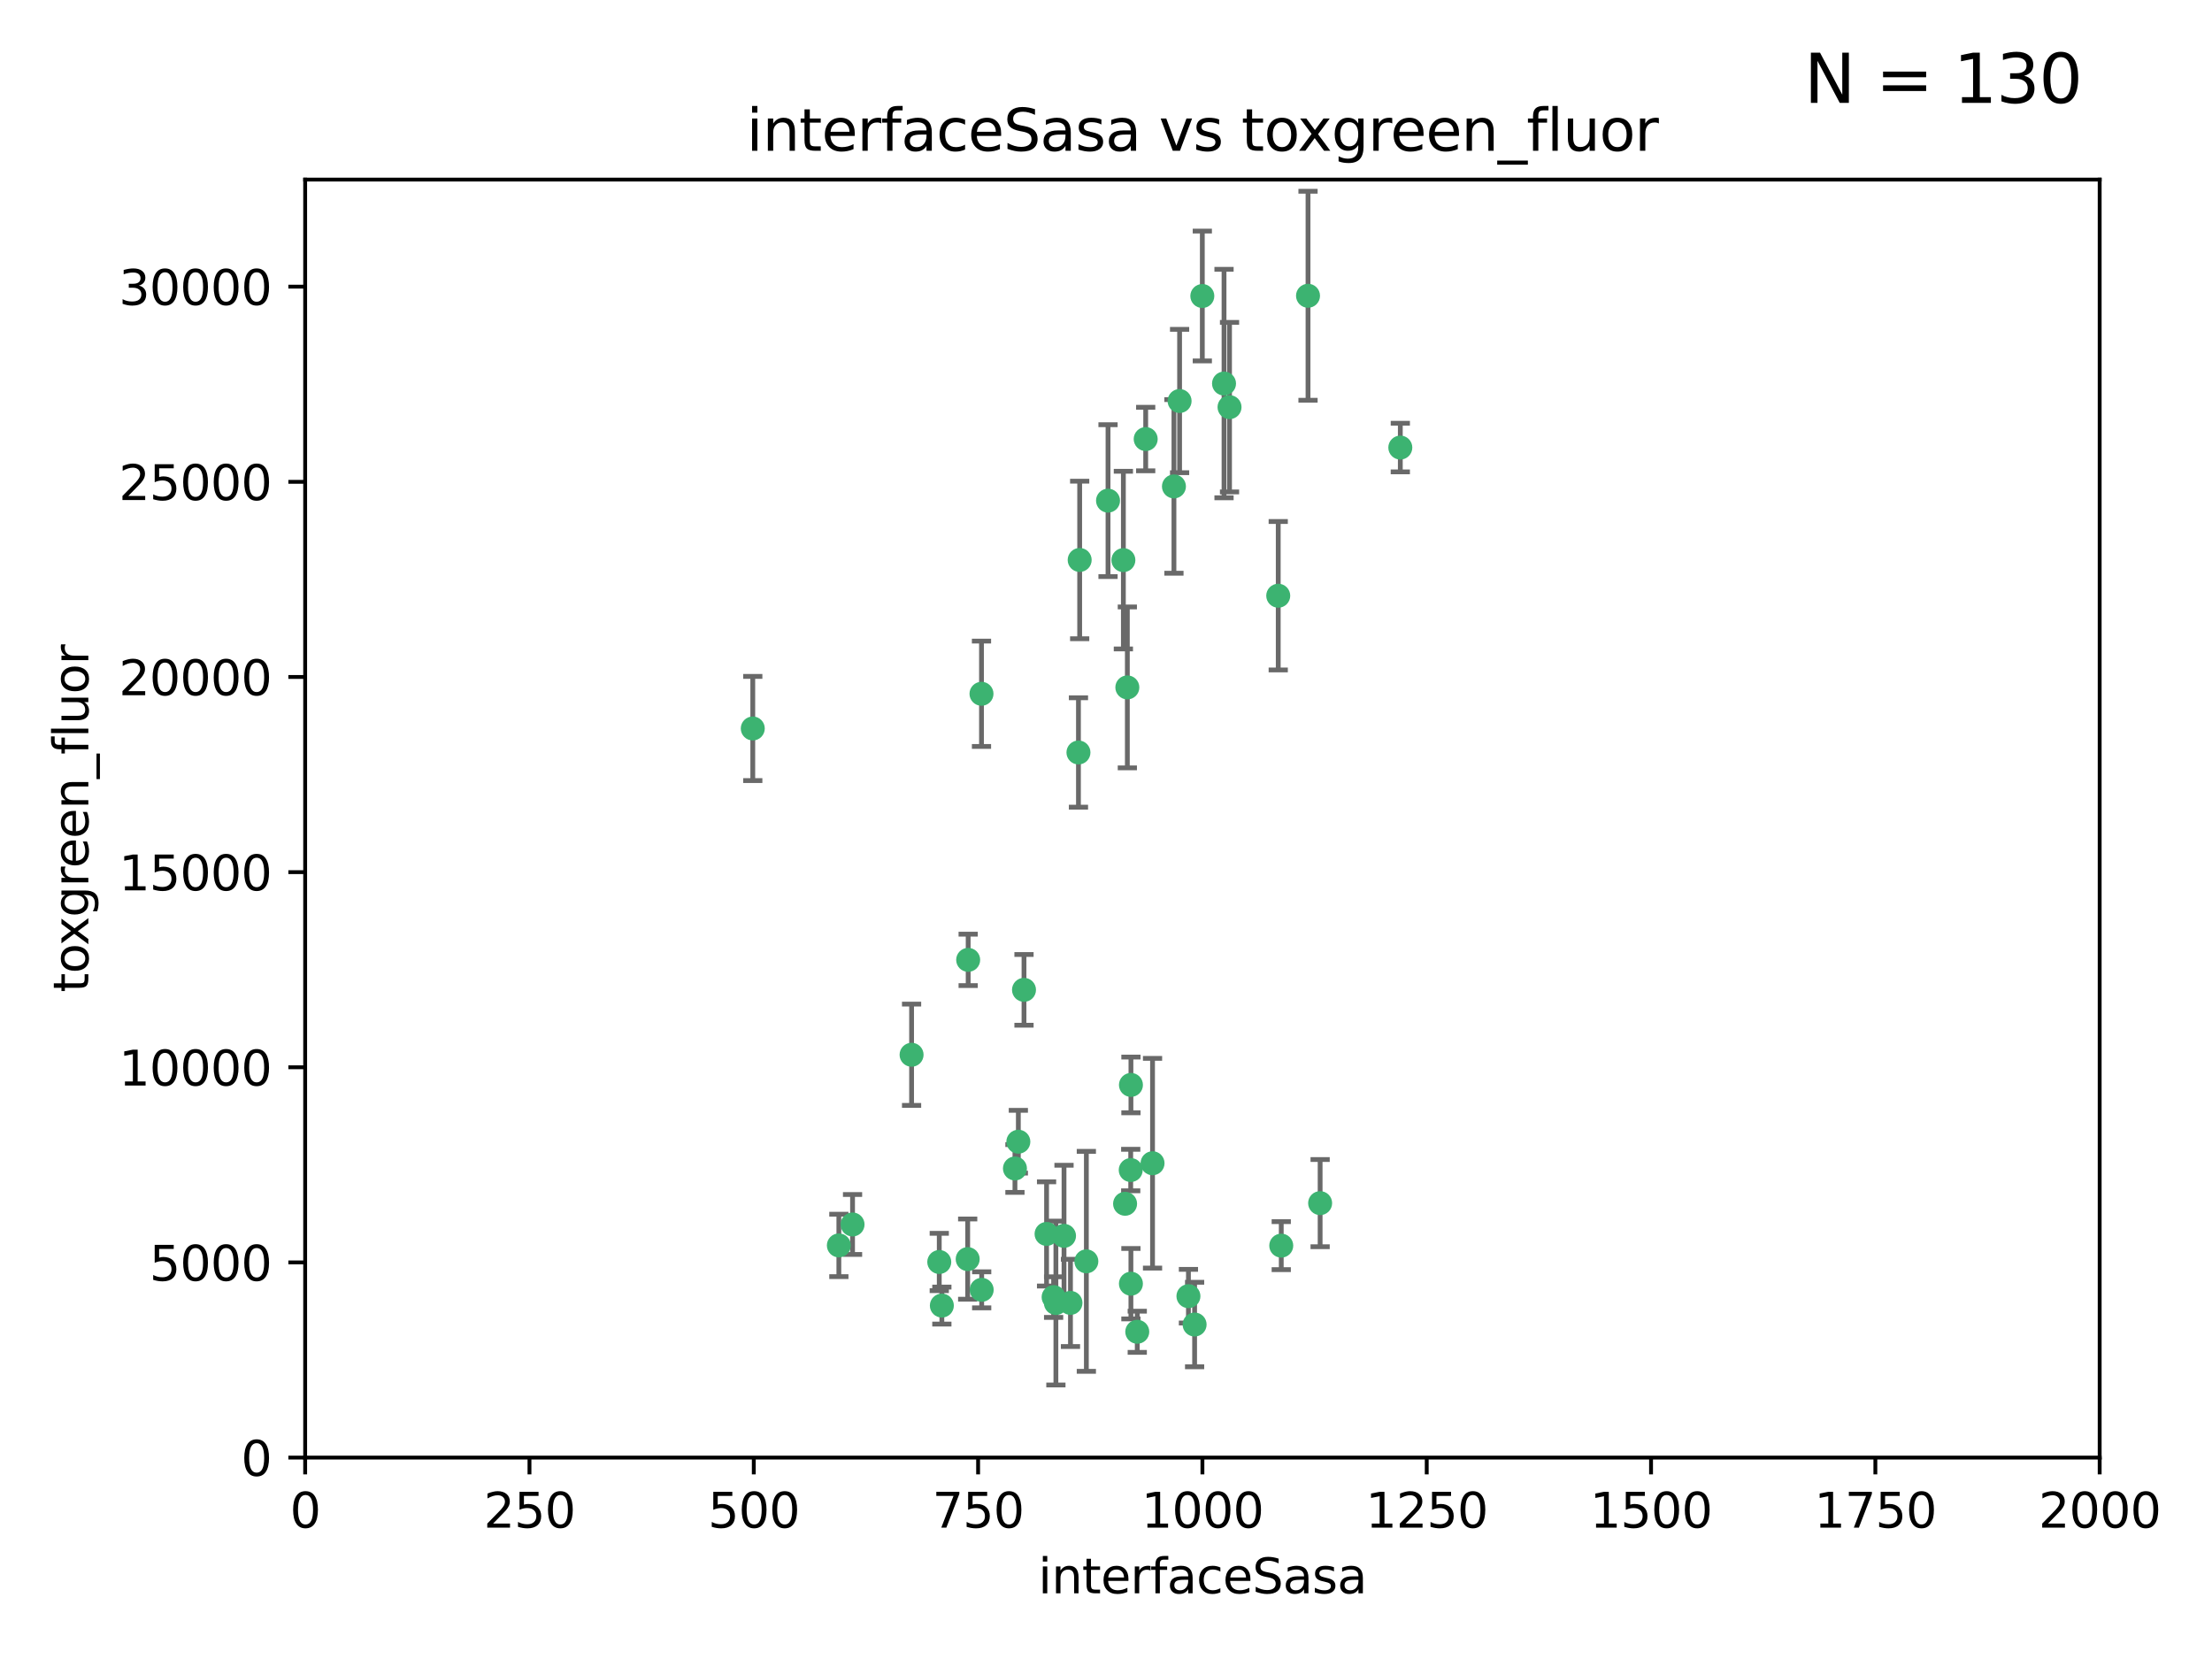 <?xml version="1.0" encoding="utf-8" standalone="no"?>
<!DOCTYPE svg PUBLIC "-//W3C//DTD SVG 1.1//EN"
  "http://www.w3.org/Graphics/SVG/1.1/DTD/svg11.dtd">
<svg xmlns:xlink="http://www.w3.org/1999/xlink" width="460.8pt" height="345.6pt" viewBox="0 0 460.8 345.6" xmlns="http://www.w3.org/2000/svg" version="1.1">
 <defs>
  <style type="text/css">*{stroke-linejoin: round; stroke-linecap: butt}</style>
 </defs>
 <g id="figure_1">
  <g id="patch_1">
   <path d="M 0 345.6 
L 460.8 345.6 
L 460.8 0 
L 0 0 
z
" style="fill: #ffffff"/>
  </g>
  <g id="axes_1">
   <g id="patch_2">
    <path d="M 63.571 303.64 
L 437.4 303.64 
L 437.4 37.411 
L 63.571 37.411 
z
" style="fill: #ffffff"/>
   </g>
   <g id="PathCollection_1">
    <defs>
     <path id="mbfa15da9ba" d="M 0 1.118 
C 0.297 1.118 0.581 1 0.791 0.791 
C 1 0.581 1.118 0.297 1.118 0 
C 1.118 -0.297 1 -0.581 0.791 -0.791 
C 0.581 -1 0.297 -1.118 0 -1.118 
C -0.297 -1.118 -0.581 -1 -0.791 -0.791 
C -1 -0.581 -1.118 -0.297 -1.118 0 
C -1.118 0.297 -1 0.581 -0.791 0.791 
C -0.581 1 -0.297 1.118 0 1.118 
z
" style="stroke: #3cb371"/>
    </defs>
    <g clip-path="url(#pb66b9bf020)">
     <use xlink:href="#mbfa15da9ba" x="272.484" y="61.614" style="fill: #3cb371; stroke: #3cb371"/>
     <use xlink:href="#mbfa15da9ba" x="266.28" y="124.1" style="fill: #3cb371; stroke: #3cb371"/>
     <use xlink:href="#mbfa15da9ba" x="254.987" y="79.9" style="fill: #3cb371; stroke: #3cb371"/>
     <use xlink:href="#mbfa15da9ba" x="174.75" y="259.442" style="fill: #3cb371; stroke: #3cb371"/>
     <use xlink:href="#mbfa15da9ba" x="244.553" y="101.33" style="fill: #3cb371; stroke: #3cb371"/>
     <use xlink:href="#mbfa15da9ba" x="256.134" y="84.817" style="fill: #3cb371; stroke: #3cb371"/>
     <use xlink:href="#mbfa15da9ba" x="234.02" y="116.682" style="fill: #3cb371; stroke: #3cb371"/>
     <use xlink:href="#mbfa15da9ba" x="238.669" y="91.463" style="fill: #3cb371; stroke: #3cb371"/>
     <use xlink:href="#mbfa15da9ba" x="245.731" y="83.54" style="fill: #3cb371; stroke: #3cb371"/>
     <use xlink:href="#mbfa15da9ba" x="266.908" y="259.488" style="fill: #3cb371; stroke: #3cb371"/>
     <use xlink:href="#mbfa15da9ba" x="240.095" y="242.324" style="fill: #3cb371; stroke: #3cb371"/>
     <use xlink:href="#mbfa15da9ba" x="291.711" y="93.237" style="fill: #3cb371; stroke: #3cb371"/>
     <use xlink:href="#mbfa15da9ba" x="224.916" y="116.65" style="fill: #3cb371; stroke: #3cb371"/>
     <use xlink:href="#mbfa15da9ba" x="250.465" y="61.664" style="fill: #3cb371; stroke: #3cb371"/>
     <use xlink:href="#mbfa15da9ba" x="204.462" y="144.527" style="fill: #3cb371; stroke: #3cb371"/>
     <use xlink:href="#mbfa15da9ba" x="201.688" y="199.958" style="fill: #3cb371; stroke: #3cb371"/>
     <use xlink:href="#mbfa15da9ba" x="230.822" y="104.293" style="fill: #3cb371; stroke: #3cb371"/>
     <use xlink:href="#mbfa15da9ba" x="224.662" y="156.754" style="fill: #3cb371; stroke: #3cb371"/>
     <use xlink:href="#mbfa15da9ba" x="204.503" y="268.694" style="fill: #3cb371; stroke: #3cb371"/>
     <use xlink:href="#mbfa15da9ba" x="275.007" y="250.635" style="fill: #3cb371; stroke: #3cb371"/>
     <use xlink:href="#mbfa15da9ba" x="234.375" y="250.767" style="fill: #3cb371; stroke: #3cb371"/>
     <use xlink:href="#mbfa15da9ba" x="221.654" y="257.451" style="fill: #3cb371; stroke: #3cb371"/>
     <use xlink:href="#mbfa15da9ba" x="212.14" y="237.838" style="fill: #3cb371; stroke: #3cb371"/>
     <use xlink:href="#mbfa15da9ba" x="195.666" y="262.896" style="fill: #3cb371; stroke: #3cb371"/>
     <use xlink:href="#mbfa15da9ba" x="235.596" y="226.007" style="fill: #3cb371; stroke: #3cb371"/>
     <use xlink:href="#mbfa15da9ba" x="247.573" y="270.018" style="fill: #3cb371; stroke: #3cb371"/>
     <use xlink:href="#mbfa15da9ba" x="235.59" y="267.417" style="fill: #3cb371; stroke: #3cb371"/>
     <use xlink:href="#mbfa15da9ba" x="201.587" y="262.293" style="fill: #3cb371; stroke: #3cb371"/>
     <use xlink:href="#mbfa15da9ba" x="236.912" y="277.431" style="fill: #3cb371; stroke: #3cb371"/>
     <use xlink:href="#mbfa15da9ba" x="219.488" y="270.21" style="fill: #3cb371; stroke: #3cb371"/>
     <use xlink:href="#mbfa15da9ba" x="196.206" y="271.976" style="fill: #3cb371; stroke: #3cb371"/>
     <use xlink:href="#mbfa15da9ba" x="226.308" y="262.761" style="fill: #3cb371; stroke: #3cb371"/>
     <use xlink:href="#mbfa15da9ba" x="248.859" y="275.924" style="fill: #3cb371; stroke: #3cb371"/>
     <use xlink:href="#mbfa15da9ba" x="213.318" y="206.203" style="fill: #3cb371; stroke: #3cb371"/>
     <use xlink:href="#mbfa15da9ba" x="219.963" y="271.445" style="fill: #3cb371; stroke: #3cb371"/>
     <use xlink:href="#mbfa15da9ba" x="177.602" y="255.08" style="fill: #3cb371; stroke: #3cb371"/>
     <use xlink:href="#mbfa15da9ba" x="189.899" y="219.726" style="fill: #3cb371; stroke: #3cb371"/>
     <use xlink:href="#mbfa15da9ba" x="234.846" y="143.2" style="fill: #3cb371; stroke: #3cb371"/>
     <use xlink:href="#mbfa15da9ba" x="223" y="271.416" style="fill: #3cb371; stroke: #3cb371"/>
     <use xlink:href="#mbfa15da9ba" x="218.019" y="257.051" style="fill: #3cb371; stroke: #3cb371"/>
     <use xlink:href="#mbfa15da9ba" x="211.432" y="243.416" style="fill: #3cb371; stroke: #3cb371"/>
     <use xlink:href="#mbfa15da9ba" x="235.549" y="243.742" style="fill: #3cb371; stroke: #3cb371"/>
     <use xlink:href="#mbfa15da9ba" x="156.817" y="151.755" style="fill: #3cb371; stroke: #3cb371"/>
    </g>
   </g>
   <g id="matplotlib.axis_1">
    <g id="xtick_1">
     <g id="line2d_1">
      <defs>
       <path id="m03819b574f" d="M 0 0 
L 0 3.5 
" style="stroke: #000000; stroke-width: 0.8"/>
      </defs>
      <g>
       <use xlink:href="#m03819b574f" x="63.571" y="303.64" style="stroke: #000000; stroke-width: 0.8"/>
      </g>
     </g>
     <g id="text_1">
      <!-- 0 -->
      <g transform="translate(60.39 318.238)scale(0.1 -0.1)">
       <defs>
        <path id="DejaVuSans-30" d="M 2034 4250 
Q 1547 4250 1301 3770 
Q 1056 3291 1056 2328 
Q 1056 1369 1301 889 
Q 1547 409 2034 409 
Q 2525 409 2770 889 
Q 3016 1369 3016 2328 
Q 3016 3291 2770 3770 
Q 2525 4250 2034 4250 
z
M 2034 4750 
Q 2819 4750 3233 4129 
Q 3647 3509 3647 2328 
Q 3647 1150 3233 529 
Q 2819 -91 2034 -91 
Q 1250 -91 836 529 
Q 422 1150 422 2328 
Q 422 3509 836 4129 
Q 1250 4750 2034 4750 
z
" transform="scale(0.016)"/>
       </defs>
       <use xlink:href="#DejaVuSans-30"/>
      </g>
     </g>
    </g>
    <g id="xtick_2">
     <g id="line2d_2">
      <g>
       <use xlink:href="#m03819b574f" x="110.3" y="303.64" style="stroke: #000000; stroke-width: 0.8"/>
      </g>
     </g>
     <g id="text_2">
      <!-- 250 -->
      <g transform="translate(100.756 318.238)scale(0.1 -0.1)">
       <defs>
        <path id="DejaVuSans-32" d="M 1228 531 
L 3431 531 
L 3431 0 
L 469 0 
L 469 531 
Q 828 903 1448 1529 
Q 2069 2156 2228 2338 
Q 2531 2678 2651 2914 
Q 2772 3150 2772 3378 
Q 2772 3750 2511 3984 
Q 2250 4219 1831 4219 
Q 1534 4219 1204 4116 
Q 875 4013 500 3803 
L 500 4441 
Q 881 4594 1212 4672 
Q 1544 4750 1819 4750 
Q 2544 4750 2975 4387 
Q 3406 4025 3406 3419 
Q 3406 3131 3298 2873 
Q 3191 2616 2906 2266 
Q 2828 2175 2409 1742 
Q 1991 1309 1228 531 
z
" transform="scale(0.016)"/>
        <path id="DejaVuSans-35" d="M 691 4666 
L 3169 4666 
L 3169 4134 
L 1269 4134 
L 1269 2991 
Q 1406 3038 1543 3061 
Q 1681 3084 1819 3084 
Q 2600 3084 3056 2656 
Q 3513 2228 3513 1497 
Q 3513 744 3044 326 
Q 2575 -91 1722 -91 
Q 1428 -91 1123 -41 
Q 819 9 494 109 
L 494 744 
Q 775 591 1075 516 
Q 1375 441 1709 441 
Q 2250 441 2565 725 
Q 2881 1009 2881 1497 
Q 2881 1984 2565 2268 
Q 2250 2553 1709 2553 
Q 1456 2553 1204 2497 
Q 953 2441 691 2322 
L 691 4666 
z
" transform="scale(0.016)"/>
       </defs>
       <use xlink:href="#DejaVuSans-32"/>
       <use xlink:href="#DejaVuSans-35" x="63.623"/>
       <use xlink:href="#DejaVuSans-30" x="127.246"/>
      </g>
     </g>
    </g>
    <g id="xtick_3">
     <g id="line2d_3">
      <g>
       <use xlink:href="#m03819b574f" x="157.028" y="303.64" style="stroke: #000000; stroke-width: 0.8"/>
      </g>
     </g>
     <g id="text_3">
      <!-- 500 -->
      <g transform="translate(147.485 318.238)scale(0.1 -0.1)">
       <use xlink:href="#DejaVuSans-35"/>
       <use xlink:href="#DejaVuSans-30" x="63.623"/>
       <use xlink:href="#DejaVuSans-30" x="127.246"/>
      </g>
     </g>
    </g>
    <g id="xtick_4">
     <g id="line2d_4">
      <g>
       <use xlink:href="#m03819b574f" x="203.757" y="303.64" style="stroke: #000000; stroke-width: 0.8"/>
      </g>
     </g>
     <g id="text_4">
      <!-- 750 -->
      <g transform="translate(194.213 318.238)scale(0.1 -0.1)">
       <defs>
        <path id="DejaVuSans-37" d="M 525 4666 
L 3525 4666 
L 3525 4397 
L 1831 0 
L 1172 0 
L 2766 4134 
L 525 4134 
L 525 4666 
z
" transform="scale(0.016)"/>
       </defs>
       <use xlink:href="#DejaVuSans-37"/>
       <use xlink:href="#DejaVuSans-35" x="63.623"/>
       <use xlink:href="#DejaVuSans-30" x="127.246"/>
      </g>
     </g>
    </g>
    <g id="xtick_5">
     <g id="line2d_5">
      <g>
       <use xlink:href="#m03819b574f" x="250.486" y="303.64" style="stroke: #000000; stroke-width: 0.8"/>
      </g>
     </g>
     <g id="text_5">
      <!-- 1000 -->
      <g transform="translate(237.761 318.238)scale(0.1 -0.1)">
       <defs>
        <path id="DejaVuSans-31" d="M 794 531 
L 1825 531 
L 1825 4091 
L 703 3866 
L 703 4441 
L 1819 4666 
L 2450 4666 
L 2450 531 
L 3481 531 
L 3481 0 
L 794 0 
L 794 531 
z
" transform="scale(0.016)"/>
       </defs>
       <use xlink:href="#DejaVuSans-31"/>
       <use xlink:href="#DejaVuSans-30" x="63.623"/>
       <use xlink:href="#DejaVuSans-30" x="127.246"/>
       <use xlink:href="#DejaVuSans-30" x="190.869"/>
      </g>
     </g>
    </g>
    <g id="xtick_6">
     <g id="line2d_6">
      <g>
       <use xlink:href="#m03819b574f" x="297.214" y="303.64" style="stroke: #000000; stroke-width: 0.8"/>
      </g>
     </g>
     <g id="text_6">
      <!-- 1250 -->
      <g transform="translate(284.489 318.238)scale(0.1 -0.1)">
       <use xlink:href="#DejaVuSans-31"/>
       <use xlink:href="#DejaVuSans-32" x="63.623"/>
       <use xlink:href="#DejaVuSans-35" x="127.246"/>
       <use xlink:href="#DejaVuSans-30" x="190.869"/>
      </g>
     </g>
    </g>
    <g id="xtick_7">
     <g id="line2d_7">
      <g>
       <use xlink:href="#m03819b574f" x="343.943" y="303.64" style="stroke: #000000; stroke-width: 0.8"/>
      </g>
     </g>
     <g id="text_7">
      <!-- 1500 -->
      <g transform="translate(331.218 318.238)scale(0.1 -0.1)">
       <use xlink:href="#DejaVuSans-31"/>
       <use xlink:href="#DejaVuSans-35" x="63.623"/>
       <use xlink:href="#DejaVuSans-30" x="127.246"/>
       <use xlink:href="#DejaVuSans-30" x="190.869"/>
      </g>
     </g>
    </g>
    <g id="xtick_8">
     <g id="line2d_8">
      <g>
       <use xlink:href="#m03819b574f" x="390.671" y="303.64" style="stroke: #000000; stroke-width: 0.8"/>
      </g>
     </g>
     <g id="text_8">
      <!-- 1750 -->
      <g transform="translate(377.946 318.238)scale(0.1 -0.1)">
       <use xlink:href="#DejaVuSans-31"/>
       <use xlink:href="#DejaVuSans-37" x="63.623"/>
       <use xlink:href="#DejaVuSans-35" x="127.246"/>
       <use xlink:href="#DejaVuSans-30" x="190.869"/>
      </g>
     </g>
    </g>
    <g id="xtick_9">
     <g id="line2d_9">
      <g>
       <use xlink:href="#m03819b574f" x="437.4" y="303.64" style="stroke: #000000; stroke-width: 0.8"/>
      </g>
     </g>
     <g id="text_9">
      <!-- 2000 -->
      <g transform="translate(424.675 318.238)scale(0.1 -0.1)">
       <use xlink:href="#DejaVuSans-32"/>
       <use xlink:href="#DejaVuSans-30" x="63.623"/>
       <use xlink:href="#DejaVuSans-30" x="127.246"/>
       <use xlink:href="#DejaVuSans-30" x="190.869"/>
      </g>
     </g>
    </g>
    <g id="text_10">
     <!-- interfaceSasa -->
     <g transform="translate(216.279 331.917)scale(0.1 -0.1)">
      <defs>
       <path id="DejaVuSans-69" d="M 603 3500 
L 1178 3500 
L 1178 0 
L 603 0 
L 603 3500 
z
M 603 4863 
L 1178 4863 
L 1178 4134 
L 603 4134 
L 603 4863 
z
" transform="scale(0.016)"/>
       <path id="DejaVuSans-6e" d="M 3513 2113 
L 3513 0 
L 2938 0 
L 2938 2094 
Q 2938 2591 2744 2837 
Q 2550 3084 2163 3084 
Q 1697 3084 1428 2787 
Q 1159 2491 1159 1978 
L 1159 0 
L 581 0 
L 581 3500 
L 1159 3500 
L 1159 2956 
Q 1366 3272 1645 3428 
Q 1925 3584 2291 3584 
Q 2894 3584 3203 3211 
Q 3513 2838 3513 2113 
z
" transform="scale(0.016)"/>
       <path id="DejaVuSans-74" d="M 1172 4494 
L 1172 3500 
L 2356 3500 
L 2356 3053 
L 1172 3053 
L 1172 1153 
Q 1172 725 1289 603 
Q 1406 481 1766 481 
L 2356 481 
L 2356 0 
L 1766 0 
Q 1100 0 847 248 
Q 594 497 594 1153 
L 594 3053 
L 172 3053 
L 172 3500 
L 594 3500 
L 594 4494 
L 1172 4494 
z
" transform="scale(0.016)"/>
       <path id="DejaVuSans-65" d="M 3597 1894 
L 3597 1613 
L 953 1613 
Q 991 1019 1311 708 
Q 1631 397 2203 397 
Q 2534 397 2845 478 
Q 3156 559 3463 722 
L 3463 178 
Q 3153 47 2828 -22 
Q 2503 -91 2169 -91 
Q 1331 -91 842 396 
Q 353 884 353 1716 
Q 353 2575 817 3079 
Q 1281 3584 2069 3584 
Q 2775 3584 3186 3129 
Q 3597 2675 3597 1894 
z
M 3022 2063 
Q 3016 2534 2758 2815 
Q 2500 3097 2075 3097 
Q 1594 3097 1305 2825 
Q 1016 2553 972 2059 
L 3022 2063 
z
" transform="scale(0.016)"/>
       <path id="DejaVuSans-72" d="M 2631 2963 
Q 2534 3019 2420 3045 
Q 2306 3072 2169 3072 
Q 1681 3072 1420 2755 
Q 1159 2438 1159 1844 
L 1159 0 
L 581 0 
L 581 3500 
L 1159 3500 
L 1159 2956 
Q 1341 3275 1631 3429 
Q 1922 3584 2338 3584 
Q 2397 3584 2469 3576 
Q 2541 3569 2628 3553 
L 2631 2963 
z
" transform="scale(0.016)"/>
       <path id="DejaVuSans-66" d="M 2375 4863 
L 2375 4384 
L 1825 4384 
Q 1516 4384 1395 4259 
Q 1275 4134 1275 3809 
L 1275 3500 
L 2222 3500 
L 2222 3053 
L 1275 3053 
L 1275 0 
L 697 0 
L 697 3053 
L 147 3053 
L 147 3500 
L 697 3500 
L 697 3744 
Q 697 4328 969 4595 
Q 1241 4863 1831 4863 
L 2375 4863 
z
" transform="scale(0.016)"/>
       <path id="DejaVuSans-61" d="M 2194 1759 
Q 1497 1759 1228 1600 
Q 959 1441 959 1056 
Q 959 750 1161 570 
Q 1363 391 1709 391 
Q 2188 391 2477 730 
Q 2766 1069 2766 1631 
L 2766 1759 
L 2194 1759 
z
M 3341 1997 
L 3341 0 
L 2766 0 
L 2766 531 
Q 2569 213 2275 61 
Q 1981 -91 1556 -91 
Q 1019 -91 701 211 
Q 384 513 384 1019 
Q 384 1609 779 1909 
Q 1175 2209 1959 2209 
L 2766 2209 
L 2766 2266 
Q 2766 2663 2505 2880 
Q 2244 3097 1772 3097 
Q 1472 3097 1187 3025 
Q 903 2953 641 2809 
L 641 3341 
Q 956 3463 1253 3523 
Q 1550 3584 1831 3584 
Q 2591 3584 2966 3190 
Q 3341 2797 3341 1997 
z
" transform="scale(0.016)"/>
       <path id="DejaVuSans-63" d="M 3122 3366 
L 3122 2828 
Q 2878 2963 2633 3030 
Q 2388 3097 2138 3097 
Q 1578 3097 1268 2742 
Q 959 2388 959 1747 
Q 959 1106 1268 751 
Q 1578 397 2138 397 
Q 2388 397 2633 464 
Q 2878 531 3122 666 
L 3122 134 
Q 2881 22 2623 -34 
Q 2366 -91 2075 -91 
Q 1284 -91 818 406 
Q 353 903 353 1747 
Q 353 2603 823 3093 
Q 1294 3584 2113 3584 
Q 2378 3584 2631 3529 
Q 2884 3475 3122 3366 
z
" transform="scale(0.016)"/>
       <path id="DejaVuSans-53" d="M 3425 4513 
L 3425 3897 
Q 3066 4069 2747 4153 
Q 2428 4238 2131 4238 
Q 1616 4238 1336 4038 
Q 1056 3838 1056 3469 
Q 1056 3159 1242 3001 
Q 1428 2844 1947 2747 
L 2328 2669 
Q 3034 2534 3370 2195 
Q 3706 1856 3706 1288 
Q 3706 609 3251 259 
Q 2797 -91 1919 -91 
Q 1588 -91 1214 -16 
Q 841 59 441 206 
L 441 856 
Q 825 641 1194 531 
Q 1563 422 1919 422 
Q 2459 422 2753 634 
Q 3047 847 3047 1241 
Q 3047 1584 2836 1778 
Q 2625 1972 2144 2069 
L 1759 2144 
Q 1053 2284 737 2584 
Q 422 2884 422 3419 
Q 422 4038 858 4394 
Q 1294 4750 2059 4750 
Q 2388 4750 2728 4690 
Q 3069 4631 3425 4513 
z
" transform="scale(0.016)"/>
       <path id="DejaVuSans-73" d="M 2834 3397 
L 2834 2853 
Q 2591 2978 2328 3040 
Q 2066 3103 1784 3103 
Q 1356 3103 1142 2972 
Q 928 2841 928 2578 
Q 928 2378 1081 2264 
Q 1234 2150 1697 2047 
L 1894 2003 
Q 2506 1872 2764 1633 
Q 3022 1394 3022 966 
Q 3022 478 2636 193 
Q 2250 -91 1575 -91 
Q 1294 -91 989 -36 
Q 684 19 347 128 
L 347 722 
Q 666 556 975 473 
Q 1284 391 1588 391 
Q 1994 391 2212 530 
Q 2431 669 2431 922 
Q 2431 1156 2273 1281 
Q 2116 1406 1581 1522 
L 1381 1569 
Q 847 1681 609 1914 
Q 372 2147 372 2553 
Q 372 3047 722 3315 
Q 1072 3584 1716 3584 
Q 2034 3584 2315 3537 
Q 2597 3491 2834 3397 
z
" transform="scale(0.016)"/>
      </defs>
      <use xlink:href="#DejaVuSans-69"/>
      <use xlink:href="#DejaVuSans-6e" x="27.783"/>
      <use xlink:href="#DejaVuSans-74" x="91.162"/>
      <use xlink:href="#DejaVuSans-65" x="130.371"/>
      <use xlink:href="#DejaVuSans-72" x="191.895"/>
      <use xlink:href="#DejaVuSans-66" x="233.008"/>
      <use xlink:href="#DejaVuSans-61" x="268.213"/>
      <use xlink:href="#DejaVuSans-63" x="329.492"/>
      <use xlink:href="#DejaVuSans-65" x="384.473"/>
      <use xlink:href="#DejaVuSans-53" x="445.996"/>
      <use xlink:href="#DejaVuSans-61" x="509.473"/>
      <use xlink:href="#DejaVuSans-73" x="570.752"/>
      <use xlink:href="#DejaVuSans-61" x="622.852"/>
     </g>
    </g>
   </g>
   <g id="matplotlib.axis_2">
    <g id="ytick_1">
     <g id="line2d_10">
      <defs>
       <path id="m22f8edab68" d="M 0 0 
L -3.5 0 
" style="stroke: #000000; stroke-width: 0.8"/>
      </defs>
      <g>
       <use xlink:href="#m22f8edab68" x="63.571" y="303.64" style="stroke: #000000; stroke-width: 0.8"/>
      </g>
     </g>
     <g id="text_11">
      <!-- 0 -->
      <g transform="translate(50.209 307.439)scale(0.1 -0.1)">
       <use xlink:href="#DejaVuSans-30"/>
      </g>
     </g>
    </g>
    <g id="ytick_2">
     <g id="line2d_11">
      <g>
       <use xlink:href="#m22f8edab68" x="63.571" y="262.986" style="stroke: #000000; stroke-width: 0.8"/>
      </g>
     </g>
     <g id="text_12">
      <!-- 5000 -->
      <g transform="translate(31.121 266.786)scale(0.1 -0.1)">
       <use xlink:href="#DejaVuSans-35"/>
       <use xlink:href="#DejaVuSans-30" x="63.623"/>
       <use xlink:href="#DejaVuSans-30" x="127.246"/>
       <use xlink:href="#DejaVuSans-30" x="190.869"/>
      </g>
     </g>
    </g>
    <g id="ytick_3">
     <g id="line2d_12">
      <g>
       <use xlink:href="#m22f8edab68" x="63.571" y="222.333" style="stroke: #000000; stroke-width: 0.8"/>
      </g>
     </g>
     <g id="text_13">
      <!-- 10000 -->
      <g transform="translate(24.759 226.132)scale(0.1 -0.1)">
       <use xlink:href="#DejaVuSans-31"/>
       <use xlink:href="#DejaVuSans-30" x="63.623"/>
       <use xlink:href="#DejaVuSans-30" x="127.246"/>
       <use xlink:href="#DejaVuSans-30" x="190.869"/>
       <use xlink:href="#DejaVuSans-30" x="254.492"/>
      </g>
     </g>
    </g>
    <g id="ytick_4">
     <g id="line2d_13">
      <g>
       <use xlink:href="#m22f8edab68" x="63.571" y="181.679" style="stroke: #000000; stroke-width: 0.8"/>
      </g>
     </g>
     <g id="text_14">
      <!-- 15000 -->
      <g transform="translate(24.759 185.478)scale(0.1 -0.1)">
       <use xlink:href="#DejaVuSans-31"/>
       <use xlink:href="#DejaVuSans-35" x="63.623"/>
       <use xlink:href="#DejaVuSans-30" x="127.246"/>
       <use xlink:href="#DejaVuSans-30" x="190.869"/>
       <use xlink:href="#DejaVuSans-30" x="254.492"/>
      </g>
     </g>
    </g>
    <g id="ytick_5">
     <g id="line2d_14">
      <g>
       <use xlink:href="#m22f8edab68" x="63.571" y="141.026" style="stroke: #000000; stroke-width: 0.8"/>
      </g>
     </g>
     <g id="text_15">
      <!-- 20000 -->
      <g transform="translate(24.759 144.825)scale(0.1 -0.1)">
       <use xlink:href="#DejaVuSans-32"/>
       <use xlink:href="#DejaVuSans-30" x="63.623"/>
       <use xlink:href="#DejaVuSans-30" x="127.246"/>
       <use xlink:href="#DejaVuSans-30" x="190.869"/>
       <use xlink:href="#DejaVuSans-30" x="254.492"/>
      </g>
     </g>
    </g>
    <g id="ytick_6">
     <g id="line2d_15">
      <g>
       <use xlink:href="#m22f8edab68" x="63.571" y="100.372" style="stroke: #000000; stroke-width: 0.8"/>
      </g>
     </g>
     <g id="text_16">
      <!-- 25000 -->
      <g transform="translate(24.759 104.171)scale(0.1 -0.1)">
       <use xlink:href="#DejaVuSans-32"/>
       <use xlink:href="#DejaVuSans-35" x="63.623"/>
       <use xlink:href="#DejaVuSans-30" x="127.246"/>
       <use xlink:href="#DejaVuSans-30" x="190.869"/>
       <use xlink:href="#DejaVuSans-30" x="254.492"/>
      </g>
     </g>
    </g>
    <g id="ytick_7">
     <g id="line2d_16">
      <g>
       <use xlink:href="#m22f8edab68" x="63.571" y="59.718" style="stroke: #000000; stroke-width: 0.8"/>
      </g>
     </g>
     <g id="text_17">
      <!-- 30000 -->
      <g transform="translate(24.759 63.518)scale(0.1 -0.1)">
       <defs>
        <path id="DejaVuSans-33" d="M 2597 2516 
Q 3050 2419 3304 2112 
Q 3559 1806 3559 1356 
Q 3559 666 3084 287 
Q 2609 -91 1734 -91 
Q 1441 -91 1130 -33 
Q 819 25 488 141 
L 488 750 
Q 750 597 1062 519 
Q 1375 441 1716 441 
Q 2309 441 2620 675 
Q 2931 909 2931 1356 
Q 2931 1769 2642 2001 
Q 2353 2234 1838 2234 
L 1294 2234 
L 1294 2753 
L 1863 2753 
Q 2328 2753 2575 2939 
Q 2822 3125 2822 3475 
Q 2822 3834 2567 4026 
Q 2313 4219 1838 4219 
Q 1578 4219 1281 4162 
Q 984 4106 628 3988 
L 628 4550 
Q 988 4650 1302 4700 
Q 1616 4750 1894 4750 
Q 2613 4750 3031 4423 
Q 3450 4097 3450 3541 
Q 3450 3153 3228 2886 
Q 3006 2619 2597 2516 
z
" transform="scale(0.016)"/>
       </defs>
       <use xlink:href="#DejaVuSans-33"/>
       <use xlink:href="#DejaVuSans-30" x="63.623"/>
       <use xlink:href="#DejaVuSans-30" x="127.246"/>
       <use xlink:href="#DejaVuSans-30" x="190.869"/>
       <use xlink:href="#DejaVuSans-30" x="254.492"/>
      </g>
     </g>
    </g>
    <g id="text_18">
     <!-- toxgreen_fluor -->
     <g transform="translate(18.401 206.72)rotate(-90)scale(0.1 -0.1)">
      <defs>
       <path id="DejaVuSans-6f" d="M 1959 3097 
Q 1497 3097 1228 2736 
Q 959 2375 959 1747 
Q 959 1119 1226 758 
Q 1494 397 1959 397 
Q 2419 397 2687 759 
Q 2956 1122 2956 1747 
Q 2956 2369 2687 2733 
Q 2419 3097 1959 3097 
z
M 1959 3584 
Q 2709 3584 3137 3096 
Q 3566 2609 3566 1747 
Q 3566 888 3137 398 
Q 2709 -91 1959 -91 
Q 1206 -91 779 398 
Q 353 888 353 1747 
Q 353 2609 779 3096 
Q 1206 3584 1959 3584 
z
" transform="scale(0.016)"/>
       <path id="DejaVuSans-78" d="M 3513 3500 
L 2247 1797 
L 3578 0 
L 2900 0 
L 1881 1375 
L 863 0 
L 184 0 
L 1544 1831 
L 300 3500 
L 978 3500 
L 1906 2253 
L 2834 3500 
L 3513 3500 
z
" transform="scale(0.016)"/>
       <path id="DejaVuSans-67" d="M 2906 1791 
Q 2906 2416 2648 2759 
Q 2391 3103 1925 3103 
Q 1463 3103 1205 2759 
Q 947 2416 947 1791 
Q 947 1169 1205 825 
Q 1463 481 1925 481 
Q 2391 481 2648 825 
Q 2906 1169 2906 1791 
z
M 3481 434 
Q 3481 -459 3084 -895 
Q 2688 -1331 1869 -1331 
Q 1566 -1331 1297 -1286 
Q 1028 -1241 775 -1147 
L 775 -588 
Q 1028 -725 1275 -790 
Q 1522 -856 1778 -856 
Q 2344 -856 2625 -561 
Q 2906 -266 2906 331 
L 2906 616 
Q 2728 306 2450 153 
Q 2172 0 1784 0 
Q 1141 0 747 490 
Q 353 981 353 1791 
Q 353 2603 747 3093 
Q 1141 3584 1784 3584 
Q 2172 3584 2450 3431 
Q 2728 3278 2906 2969 
L 2906 3500 
L 3481 3500 
L 3481 434 
z
" transform="scale(0.016)"/>
       <path id="DejaVuSans-5f" d="M 3263 -1063 
L 3263 -1509 
L -63 -1509 
L -63 -1063 
L 3263 -1063 
z
" transform="scale(0.016)"/>
       <path id="DejaVuSans-6c" d="M 603 4863 
L 1178 4863 
L 1178 0 
L 603 0 
L 603 4863 
z
" transform="scale(0.016)"/>
       <path id="DejaVuSans-75" d="M 544 1381 
L 544 3500 
L 1119 3500 
L 1119 1403 
Q 1119 906 1312 657 
Q 1506 409 1894 409 
Q 2359 409 2629 706 
Q 2900 1003 2900 1516 
L 2900 3500 
L 3475 3500 
L 3475 0 
L 2900 0 
L 2900 538 
Q 2691 219 2414 64 
Q 2138 -91 1772 -91 
Q 1169 -91 856 284 
Q 544 659 544 1381 
z
M 1991 3584 
L 1991 3584 
z
" transform="scale(0.016)"/>
      </defs>
      <use xlink:href="#DejaVuSans-74"/>
      <use xlink:href="#DejaVuSans-6f" x="39.209"/>
      <use xlink:href="#DejaVuSans-78" x="97.266"/>
      <use xlink:href="#DejaVuSans-67" x="156.445"/>
      <use xlink:href="#DejaVuSans-72" x="219.922"/>
      <use xlink:href="#DejaVuSans-65" x="258.785"/>
      <use xlink:href="#DejaVuSans-65" x="320.309"/>
      <use xlink:href="#DejaVuSans-6e" x="381.832"/>
      <use xlink:href="#DejaVuSans-5f" x="445.211"/>
      <use xlink:href="#DejaVuSans-66" x="495.211"/>
      <use xlink:href="#DejaVuSans-6c" x="530.416"/>
      <use xlink:href="#DejaVuSans-75" x="558.199"/>
      <use xlink:href="#DejaVuSans-6f" x="621.578"/>
      <use xlink:href="#DejaVuSans-72" x="682.76"/>
     </g>
    </g>
   </g>
   <g id="LineCollection_1">
    <path d="M 272.484 83.38 
L 272.484 39.848 
" clip-path="url(#pb66b9bf020)" style="fill: none; stroke: #696969"/>
    <path d="M 266.28 139.562 
L 266.28 108.638 
" clip-path="url(#pb66b9bf020)" style="fill: none; stroke: #696969"/>
    <path d="M 254.987 103.698 
L 254.987 56.102 
" clip-path="url(#pb66b9bf020)" style="fill: none; stroke: #696969"/>
    <path d="M 174.75 265.941 
L 174.75 252.944 
" clip-path="url(#pb66b9bf020)" style="fill: none; stroke: #696969"/>
    <path d="M 244.553 119.415 
L 244.553 83.245 
" clip-path="url(#pb66b9bf020)" style="fill: none; stroke: #696969"/>
    <path d="M 256.134 102.476 
L 256.134 67.157 
" clip-path="url(#pb66b9bf020)" style="fill: none; stroke: #696969"/>
    <path d="M 234.02 135.19 
L 234.02 98.175 
" clip-path="url(#pb66b9bf020)" style="fill: none; stroke: #696969"/>
    <path d="M 238.669 98.075 
L 238.669 84.85 
" clip-path="url(#pb66b9bf020)" style="fill: none; stroke: #696969"/>
    <path d="M 245.731 98.468 
L 245.731 68.613 
" clip-path="url(#pb66b9bf020)" style="fill: none; stroke: #696969"/>
    <path d="M 266.908 264.487 
L 266.908 254.489 
" clip-path="url(#pb66b9bf020)" style="fill: none; stroke: #696969"/>
    <path d="M 240.095 264.166 
L 240.095 220.481 
" clip-path="url(#pb66b9bf020)" style="fill: none; stroke: #696969"/>
    <path d="M 291.711 98.3 
L 291.711 88.175 
" clip-path="url(#pb66b9bf020)" style="fill: none; stroke: #696969"/>
    <path d="M 224.916 133.058 
L 224.916 100.243 
" clip-path="url(#pb66b9bf020)" style="fill: none; stroke: #696969"/>
    <path d="M 250.465 75.185 
L 250.465 48.142 
" clip-path="url(#pb66b9bf020)" style="fill: none; stroke: #696969"/>
    <path d="M 204.462 155.498 
L 204.462 133.556 
" clip-path="url(#pb66b9bf020)" style="fill: none; stroke: #696969"/>
    <path d="M 201.688 205.31 
L 201.688 194.605 
" clip-path="url(#pb66b9bf020)" style="fill: none; stroke: #696969"/>
    <path d="M 230.822 120.111 
L 230.822 88.475 
" clip-path="url(#pb66b9bf020)" style="fill: none; stroke: #696969"/>
    <path d="M 224.662 168.148 
L 224.662 145.359 
" clip-path="url(#pb66b9bf020)" style="fill: none; stroke: #696969"/>
    <path d="M 204.503 272.448 
L 204.503 264.94 
" clip-path="url(#pb66b9bf020)" style="fill: none; stroke: #696969"/>
    <path d="M 275.007 259.717 
L 275.007 241.553 
" clip-path="url(#pb66b9bf020)" style="fill: none; stroke: #696969"/>
    <path d="M 234.375 251.458 
L 234.375 250.077 
" clip-path="url(#pb66b9bf020)" style="fill: none; stroke: #696969"/>
    <path d="M 221.654 272.157 
L 221.654 242.746 
" clip-path="url(#pb66b9bf020)" style="fill: none; stroke: #696969"/>
    <path d="M 212.14 244.374 
L 212.14 231.301 
" clip-path="url(#pb66b9bf020)" style="fill: none; stroke: #696969"/>
    <path d="M 195.666 268.864 
L 195.666 256.927 
" clip-path="url(#pb66b9bf020)" style="fill: none; stroke: #696969"/>
    <path d="M 235.596 231.811 
L 235.596 220.203 
" clip-path="url(#pb66b9bf020)" style="fill: none; stroke: #696969"/>
    <path d="M 247.573 275.607 
L 247.573 264.429 
" clip-path="url(#pb66b9bf020)" style="fill: none; stroke: #696969"/>
    <path d="M 235.59 274.752 
L 235.59 260.081 
" clip-path="url(#pb66b9bf020)" style="fill: none; stroke: #696969"/>
    <path d="M 201.587 270.647 
L 201.587 253.939 
" clip-path="url(#pb66b9bf020)" style="fill: none; stroke: #696969"/>
    <path d="M 236.912 281.719 
L 236.912 273.143 
" clip-path="url(#pb66b9bf020)" style="fill: none; stroke: #696969"/>
    <path d="M 219.488 274.44 
L 219.488 265.981 
" clip-path="url(#pb66b9bf020)" style="fill: none; stroke: #696969"/>
    <path d="M 196.206 275.827 
L 196.206 268.125 
" clip-path="url(#pb66b9bf020)" style="fill: none; stroke: #696969"/>
    <path d="M 226.308 285.673 
L 226.308 239.849 
" clip-path="url(#pb66b9bf020)" style="fill: none; stroke: #696969"/>
    <path d="M 248.859 284.727 
L 248.859 267.12 
" clip-path="url(#pb66b9bf020)" style="fill: none; stroke: #696969"/>
    <path d="M 213.318 213.569 
L 213.318 198.836 
" clip-path="url(#pb66b9bf020)" style="fill: none; stroke: #696969"/>
    <path d="M 219.963 288.513 
L 219.963 254.376 
" clip-path="url(#pb66b9bf020)" style="fill: none; stroke: #696969"/>
    <path d="M 177.602 261.323 
L 177.602 248.837 
" clip-path="url(#pb66b9bf020)" style="fill: none; stroke: #696969"/>
    <path d="M 189.899 230.277 
L 189.899 209.176 
" clip-path="url(#pb66b9bf020)" style="fill: none; stroke: #696969"/>
    <path d="M 234.846 159.961 
L 234.846 126.439 
" clip-path="url(#pb66b9bf020)" style="fill: none; stroke: #696969"/>
    <path d="M 223 280.503 
L 223 262.329 
" clip-path="url(#pb66b9bf020)" style="fill: none; stroke: #696969"/>
    <path d="M 218.019 267.904 
L 218.019 246.198 
" clip-path="url(#pb66b9bf020)" style="fill: none; stroke: #696969"/>
    <path d="M 211.432 248.392 
L 211.432 238.44 
" clip-path="url(#pb66b9bf020)" style="fill: none; stroke: #696969"/>
    <path d="M 235.549 248.063 
L 235.549 239.42 
" clip-path="url(#pb66b9bf020)" style="fill: none; stroke: #696969"/>
    <path d="M 156.817 162.606 
L 156.817 140.905 
" clip-path="url(#pb66b9bf020)" style="fill: none; stroke: #696969"/>
   </g>
   <g id="line2d_17">
    <defs>
     <path id="m20389f40de" d="M 2 0 
L -2 -0 
" style="stroke: #696969"/>
    </defs>
    <g clip-path="url(#pb66b9bf020)">
     <use xlink:href="#m20389f40de" x="272.484" y="83.38" style="fill: #696969; stroke: #696969"/>
     <use xlink:href="#m20389f40de" x="266.28" y="139.562" style="fill: #696969; stroke: #696969"/>
     <use xlink:href="#m20389f40de" x="254.987" y="103.698" style="fill: #696969; stroke: #696969"/>
     <use xlink:href="#m20389f40de" x="174.75" y="265.941" style="fill: #696969; stroke: #696969"/>
     <use xlink:href="#m20389f40de" x="244.553" y="119.415" style="fill: #696969; stroke: #696969"/>
     <use xlink:href="#m20389f40de" x="256.134" y="102.476" style="fill: #696969; stroke: #696969"/>
     <use xlink:href="#m20389f40de" x="234.02" y="135.19" style="fill: #696969; stroke: #696969"/>
     <use xlink:href="#m20389f40de" x="238.669" y="98.075" style="fill: #696969; stroke: #696969"/>
     <use xlink:href="#m20389f40de" x="245.731" y="98.468" style="fill: #696969; stroke: #696969"/>
     <use xlink:href="#m20389f40de" x="266.908" y="264.487" style="fill: #696969; stroke: #696969"/>
     <use xlink:href="#m20389f40de" x="240.095" y="264.166" style="fill: #696969; stroke: #696969"/>
     <use xlink:href="#m20389f40de" x="291.711" y="98.3" style="fill: #696969; stroke: #696969"/>
     <use xlink:href="#m20389f40de" x="224.916" y="133.058" style="fill: #696969; stroke: #696969"/>
     <use xlink:href="#m20389f40de" x="250.465" y="75.185" style="fill: #696969; stroke: #696969"/>
     <use xlink:href="#m20389f40de" x="204.462" y="155.498" style="fill: #696969; stroke: #696969"/>
     <use xlink:href="#m20389f40de" x="201.688" y="205.31" style="fill: #696969; stroke: #696969"/>
     <use xlink:href="#m20389f40de" x="230.822" y="120.111" style="fill: #696969; stroke: #696969"/>
     <use xlink:href="#m20389f40de" x="224.662" y="168.148" style="fill: #696969; stroke: #696969"/>
     <use xlink:href="#m20389f40de" x="204.503" y="272.448" style="fill: #696969; stroke: #696969"/>
     <use xlink:href="#m20389f40de" x="275.007" y="259.717" style="fill: #696969; stroke: #696969"/>
     <use xlink:href="#m20389f40de" x="234.375" y="251.458" style="fill: #696969; stroke: #696969"/>
     <use xlink:href="#m20389f40de" x="221.654" y="272.157" style="fill: #696969; stroke: #696969"/>
     <use xlink:href="#m20389f40de" x="212.14" y="244.374" style="fill: #696969; stroke: #696969"/>
     <use xlink:href="#m20389f40de" x="195.666" y="268.864" style="fill: #696969; stroke: #696969"/>
     <use xlink:href="#m20389f40de" x="235.596" y="231.811" style="fill: #696969; stroke: #696969"/>
     <use xlink:href="#m20389f40de" x="247.573" y="275.607" style="fill: #696969; stroke: #696969"/>
     <use xlink:href="#m20389f40de" x="235.59" y="274.752" style="fill: #696969; stroke: #696969"/>
     <use xlink:href="#m20389f40de" x="201.587" y="270.647" style="fill: #696969; stroke: #696969"/>
     <use xlink:href="#m20389f40de" x="236.912" y="281.719" style="fill: #696969; stroke: #696969"/>
     <use xlink:href="#m20389f40de" x="219.488" y="274.44" style="fill: #696969; stroke: #696969"/>
     <use xlink:href="#m20389f40de" x="196.206" y="275.827" style="fill: #696969; stroke: #696969"/>
     <use xlink:href="#m20389f40de" x="226.308" y="285.673" style="fill: #696969; stroke: #696969"/>
     <use xlink:href="#m20389f40de" x="248.859" y="284.727" style="fill: #696969; stroke: #696969"/>
     <use xlink:href="#m20389f40de" x="213.318" y="213.569" style="fill: #696969; stroke: #696969"/>
     <use xlink:href="#m20389f40de" x="219.963" y="288.513" style="fill: #696969; stroke: #696969"/>
     <use xlink:href="#m20389f40de" x="177.602" y="261.323" style="fill: #696969; stroke: #696969"/>
     <use xlink:href="#m20389f40de" x="189.899" y="230.277" style="fill: #696969; stroke: #696969"/>
     <use xlink:href="#m20389f40de" x="234.846" y="159.961" style="fill: #696969; stroke: #696969"/>
     <use xlink:href="#m20389f40de" x="223" y="280.503" style="fill: #696969; stroke: #696969"/>
     <use xlink:href="#m20389f40de" x="218.019" y="267.904" style="fill: #696969; stroke: #696969"/>
     <use xlink:href="#m20389f40de" x="211.432" y="248.392" style="fill: #696969; stroke: #696969"/>
     <use xlink:href="#m20389f40de" x="235.549" y="248.063" style="fill: #696969; stroke: #696969"/>
     <use xlink:href="#m20389f40de" x="156.817" y="162.606" style="fill: #696969; stroke: #696969"/>
    </g>
   </g>
   <g id="line2d_18">
    <g clip-path="url(#pb66b9bf020)">
     <use xlink:href="#m20389f40de" x="272.484" y="39.848" style="fill: #696969; stroke: #696969"/>
     <use xlink:href="#m20389f40de" x="266.28" y="108.638" style="fill: #696969; stroke: #696969"/>
     <use xlink:href="#m20389f40de" x="254.987" y="56.102" style="fill: #696969; stroke: #696969"/>
     <use xlink:href="#m20389f40de" x="174.75" y="252.944" style="fill: #696969; stroke: #696969"/>
     <use xlink:href="#m20389f40de" x="244.553" y="83.245" style="fill: #696969; stroke: #696969"/>
     <use xlink:href="#m20389f40de" x="256.134" y="67.157" style="fill: #696969; stroke: #696969"/>
     <use xlink:href="#m20389f40de" x="234.02" y="98.175" style="fill: #696969; stroke: #696969"/>
     <use xlink:href="#m20389f40de" x="238.669" y="84.85" style="fill: #696969; stroke: #696969"/>
     <use xlink:href="#m20389f40de" x="245.731" y="68.613" style="fill: #696969; stroke: #696969"/>
     <use xlink:href="#m20389f40de" x="266.908" y="254.489" style="fill: #696969; stroke: #696969"/>
     <use xlink:href="#m20389f40de" x="240.095" y="220.481" style="fill: #696969; stroke: #696969"/>
     <use xlink:href="#m20389f40de" x="291.711" y="88.175" style="fill: #696969; stroke: #696969"/>
     <use xlink:href="#m20389f40de" x="224.916" y="100.243" style="fill: #696969; stroke: #696969"/>
     <use xlink:href="#m20389f40de" x="250.465" y="48.142" style="fill: #696969; stroke: #696969"/>
     <use xlink:href="#m20389f40de" x="204.462" y="133.556" style="fill: #696969; stroke: #696969"/>
     <use xlink:href="#m20389f40de" x="201.688" y="194.605" style="fill: #696969; stroke: #696969"/>
     <use xlink:href="#m20389f40de" x="230.822" y="88.475" style="fill: #696969; stroke: #696969"/>
     <use xlink:href="#m20389f40de" x="224.662" y="145.359" style="fill: #696969; stroke: #696969"/>
     <use xlink:href="#m20389f40de" x="204.503" y="264.94" style="fill: #696969; stroke: #696969"/>
     <use xlink:href="#m20389f40de" x="275.007" y="241.553" style="fill: #696969; stroke: #696969"/>
     <use xlink:href="#m20389f40de" x="234.375" y="250.077" style="fill: #696969; stroke: #696969"/>
     <use xlink:href="#m20389f40de" x="221.654" y="242.746" style="fill: #696969; stroke: #696969"/>
     <use xlink:href="#m20389f40de" x="212.14" y="231.301" style="fill: #696969; stroke: #696969"/>
     <use xlink:href="#m20389f40de" x="195.666" y="256.927" style="fill: #696969; stroke: #696969"/>
     <use xlink:href="#m20389f40de" x="235.596" y="220.203" style="fill: #696969; stroke: #696969"/>
     <use xlink:href="#m20389f40de" x="247.573" y="264.429" style="fill: #696969; stroke: #696969"/>
     <use xlink:href="#m20389f40de" x="235.59" y="260.081" style="fill: #696969; stroke: #696969"/>
     <use xlink:href="#m20389f40de" x="201.587" y="253.939" style="fill: #696969; stroke: #696969"/>
     <use xlink:href="#m20389f40de" x="236.912" y="273.143" style="fill: #696969; stroke: #696969"/>
     <use xlink:href="#m20389f40de" x="219.488" y="265.981" style="fill: #696969; stroke: #696969"/>
     <use xlink:href="#m20389f40de" x="196.206" y="268.125" style="fill: #696969; stroke: #696969"/>
     <use xlink:href="#m20389f40de" x="226.308" y="239.849" style="fill: #696969; stroke: #696969"/>
     <use xlink:href="#m20389f40de" x="248.859" y="267.12" style="fill: #696969; stroke: #696969"/>
     <use xlink:href="#m20389f40de" x="213.318" y="198.836" style="fill: #696969; stroke: #696969"/>
     <use xlink:href="#m20389f40de" x="219.963" y="254.376" style="fill: #696969; stroke: #696969"/>
     <use xlink:href="#m20389f40de" x="177.602" y="248.837" style="fill: #696969; stroke: #696969"/>
     <use xlink:href="#m20389f40de" x="189.899" y="209.176" style="fill: #696969; stroke: #696969"/>
     <use xlink:href="#m20389f40de" x="234.846" y="126.439" style="fill: #696969; stroke: #696969"/>
     <use xlink:href="#m20389f40de" x="223" y="262.329" style="fill: #696969; stroke: #696969"/>
     <use xlink:href="#m20389f40de" x="218.019" y="246.198" style="fill: #696969; stroke: #696969"/>
     <use xlink:href="#m20389f40de" x="211.432" y="238.44" style="fill: #696969; stroke: #696969"/>
     <use xlink:href="#m20389f40de" x="235.549" y="239.42" style="fill: #696969; stroke: #696969"/>
     <use xlink:href="#m20389f40de" x="156.817" y="140.905" style="fill: #696969; stroke: #696969"/>
    </g>
   </g>
   <g id="line2d_19">
    <defs>
     <path id="me40bd69469" d="M 0 2 
C 0.53 2 1.039 1.789 1.414 1.414 
C 1.789 1.039 2 0.53 2 0 
C 2 -0.53 1.789 -1.039 1.414 -1.414 
C 1.039 -1.789 0.53 -2 0 -2 
C -0.53 -2 -1.039 -1.789 -1.414 -1.414 
C -1.789 -1.039 -2 -0.53 -2 0 
C -2 0.53 -1.789 1.039 -1.414 1.414 
C -1.039 1.789 -0.53 2 0 2 
z
" style="stroke: #3cb371"/>
    </defs>
    <g clip-path="url(#pb66b9bf020)">
     <use xlink:href="#me40bd69469" x="272.484" y="61.614" style="fill: #3cb371; stroke: #3cb371"/>
     <use xlink:href="#me40bd69469" x="266.28" y="124.1" style="fill: #3cb371; stroke: #3cb371"/>
     <use xlink:href="#me40bd69469" x="254.987" y="79.9" style="fill: #3cb371; stroke: #3cb371"/>
     <use xlink:href="#me40bd69469" x="174.75" y="259.442" style="fill: #3cb371; stroke: #3cb371"/>
     <use xlink:href="#me40bd69469" x="244.553" y="101.33" style="fill: #3cb371; stroke: #3cb371"/>
     <use xlink:href="#me40bd69469" x="256.134" y="84.817" style="fill: #3cb371; stroke: #3cb371"/>
     <use xlink:href="#me40bd69469" x="234.02" y="116.682" style="fill: #3cb371; stroke: #3cb371"/>
     <use xlink:href="#me40bd69469" x="238.669" y="91.463" style="fill: #3cb371; stroke: #3cb371"/>
     <use xlink:href="#me40bd69469" x="245.731" y="83.54" style="fill: #3cb371; stroke: #3cb371"/>
     <use xlink:href="#me40bd69469" x="266.908" y="259.488" style="fill: #3cb371; stroke: #3cb371"/>
     <use xlink:href="#me40bd69469" x="240.095" y="242.324" style="fill: #3cb371; stroke: #3cb371"/>
     <use xlink:href="#me40bd69469" x="291.711" y="93.237" style="fill: #3cb371; stroke: #3cb371"/>
     <use xlink:href="#me40bd69469" x="224.916" y="116.65" style="fill: #3cb371; stroke: #3cb371"/>
     <use xlink:href="#me40bd69469" x="250.465" y="61.664" style="fill: #3cb371; stroke: #3cb371"/>
     <use xlink:href="#me40bd69469" x="204.462" y="144.527" style="fill: #3cb371; stroke: #3cb371"/>
     <use xlink:href="#me40bd69469" x="201.688" y="199.958" style="fill: #3cb371; stroke: #3cb371"/>
     <use xlink:href="#me40bd69469" x="230.822" y="104.293" style="fill: #3cb371; stroke: #3cb371"/>
     <use xlink:href="#me40bd69469" x="224.662" y="156.754" style="fill: #3cb371; stroke: #3cb371"/>
     <use xlink:href="#me40bd69469" x="204.503" y="268.694" style="fill: #3cb371; stroke: #3cb371"/>
     <use xlink:href="#me40bd69469" x="275.007" y="250.635" style="fill: #3cb371; stroke: #3cb371"/>
     <use xlink:href="#me40bd69469" x="234.375" y="250.767" style="fill: #3cb371; stroke: #3cb371"/>
     <use xlink:href="#me40bd69469" x="221.654" y="257.451" style="fill: #3cb371; stroke: #3cb371"/>
     <use xlink:href="#me40bd69469" x="212.14" y="237.838" style="fill: #3cb371; stroke: #3cb371"/>
     <use xlink:href="#me40bd69469" x="195.666" y="262.896" style="fill: #3cb371; stroke: #3cb371"/>
     <use xlink:href="#me40bd69469" x="235.596" y="226.007" style="fill: #3cb371; stroke: #3cb371"/>
     <use xlink:href="#me40bd69469" x="247.573" y="270.018" style="fill: #3cb371; stroke: #3cb371"/>
     <use xlink:href="#me40bd69469" x="235.59" y="267.417" style="fill: #3cb371; stroke: #3cb371"/>
     <use xlink:href="#me40bd69469" x="201.587" y="262.293" style="fill: #3cb371; stroke: #3cb371"/>
     <use xlink:href="#me40bd69469" x="236.912" y="277.431" style="fill: #3cb371; stroke: #3cb371"/>
     <use xlink:href="#me40bd69469" x="219.488" y="270.21" style="fill: #3cb371; stroke: #3cb371"/>
     <use xlink:href="#me40bd69469" x="196.206" y="271.976" style="fill: #3cb371; stroke: #3cb371"/>
     <use xlink:href="#me40bd69469" x="226.308" y="262.761" style="fill: #3cb371; stroke: #3cb371"/>
     <use xlink:href="#me40bd69469" x="248.859" y="275.924" style="fill: #3cb371; stroke: #3cb371"/>
     <use xlink:href="#me40bd69469" x="213.318" y="206.203" style="fill: #3cb371; stroke: #3cb371"/>
     <use xlink:href="#me40bd69469" x="219.963" y="271.445" style="fill: #3cb371; stroke: #3cb371"/>
     <use xlink:href="#me40bd69469" x="177.602" y="255.08" style="fill: #3cb371; stroke: #3cb371"/>
     <use xlink:href="#me40bd69469" x="189.899" y="219.726" style="fill: #3cb371; stroke: #3cb371"/>
     <use xlink:href="#me40bd69469" x="234.846" y="143.2" style="fill: #3cb371; stroke: #3cb371"/>
     <use xlink:href="#me40bd69469" x="223" y="271.416" style="fill: #3cb371; stroke: #3cb371"/>
     <use xlink:href="#me40bd69469" x="218.019" y="257.051" style="fill: #3cb371; stroke: #3cb371"/>
     <use xlink:href="#me40bd69469" x="211.432" y="243.416" style="fill: #3cb371; stroke: #3cb371"/>
     <use xlink:href="#me40bd69469" x="235.549" y="243.742" style="fill: #3cb371; stroke: #3cb371"/>
     <use xlink:href="#me40bd69469" x="156.817" y="151.755" style="fill: #3cb371; stroke: #3cb371"/>
    </g>
   </g>
   <g id="patch_3">
    <path d="M 63.571 303.64 
L 63.571 37.411 
" style="fill: none; stroke: #000000; stroke-width: 0.8; stroke-linejoin: miter; stroke-linecap: square"/>
   </g>
   <g id="patch_4">
    <path d="M 437.4 303.64 
L 437.4 37.411 
" style="fill: none; stroke: #000000; stroke-width: 0.8; stroke-linejoin: miter; stroke-linecap: square"/>
   </g>
   <g id="patch_5">
    <path d="M 63.571 303.64 
L 437.4 303.64 
" style="fill: none; stroke: #000000; stroke-width: 0.8; stroke-linejoin: miter; stroke-linecap: square"/>
   </g>
   <g id="patch_6">
    <path d="M 63.571 37.411 
L 437.4 37.411 
" style="fill: none; stroke: #000000; stroke-width: 0.8; stroke-linejoin: miter; stroke-linecap: square"/>
   </g>
   <g id="text_19">
    <!-- N = 130 -->
    <g transform="translate(375.835 21.426)scale(0.14 -0.14)">
     <defs>
      <path id="DejaVuSans-4e" d="M 628 4666 
L 1478 4666 
L 3547 763 
L 3547 4666 
L 4159 4666 
L 4159 0 
L 3309 0 
L 1241 3903 
L 1241 0 
L 628 0 
L 628 4666 
z
" transform="scale(0.016)"/>
      <path id="DejaVuSans-20" transform="scale(0.016)"/>
      <path id="DejaVuSans-3d" d="M 678 2906 
L 4684 2906 
L 4684 2381 
L 678 2381 
L 678 2906 
z
M 678 1631 
L 4684 1631 
L 4684 1100 
L 678 1100 
L 678 1631 
z
" transform="scale(0.016)"/>
     </defs>
     <use xlink:href="#DejaVuSans-4e"/>
     <use xlink:href="#DejaVuSans-20" x="74.805"/>
     <use xlink:href="#DejaVuSans-3d" x="106.592"/>
     <use xlink:href="#DejaVuSans-20" x="190.381"/>
     <use xlink:href="#DejaVuSans-31" x="222.168"/>
     <use xlink:href="#DejaVuSans-33" x="285.791"/>
     <use xlink:href="#DejaVuSans-30" x="349.414"/>
    </g>
   </g>
   <g id="text_20">
    <!-- interfaceSasa vs toxgreen_fluor -->
    <g transform="translate(155.513 31.411)scale(0.12 -0.12)">
     <defs>
      <path id="DejaVuSans-76" d="M 191 3500 
L 800 3500 
L 1894 563 
L 2988 3500 
L 3597 3500 
L 2284 0 
L 1503 0 
L 191 3500 
z
" transform="scale(0.016)"/>
     </defs>
     <use xlink:href="#DejaVuSans-69"/>
     <use xlink:href="#DejaVuSans-6e" x="27.783"/>
     <use xlink:href="#DejaVuSans-74" x="91.162"/>
     <use xlink:href="#DejaVuSans-65" x="130.371"/>
     <use xlink:href="#DejaVuSans-72" x="191.895"/>
     <use xlink:href="#DejaVuSans-66" x="233.008"/>
     <use xlink:href="#DejaVuSans-61" x="268.213"/>
     <use xlink:href="#DejaVuSans-63" x="329.492"/>
     <use xlink:href="#DejaVuSans-65" x="384.473"/>
     <use xlink:href="#DejaVuSans-53" x="445.996"/>
     <use xlink:href="#DejaVuSans-61" x="509.473"/>
     <use xlink:href="#DejaVuSans-73" x="570.752"/>
     <use xlink:href="#DejaVuSans-61" x="622.852"/>
     <use xlink:href="#DejaVuSans-20" x="684.131"/>
     <use xlink:href="#DejaVuSans-76" x="715.918"/>
     <use xlink:href="#DejaVuSans-73" x="775.098"/>
     <use xlink:href="#DejaVuSans-20" x="827.197"/>
     <use xlink:href="#DejaVuSans-74" x="858.984"/>
     <use xlink:href="#DejaVuSans-6f" x="898.193"/>
     <use xlink:href="#DejaVuSans-78" x="956.25"/>
     <use xlink:href="#DejaVuSans-67" x="1015.43"/>
     <use xlink:href="#DejaVuSans-72" x="1078.906"/>
     <use xlink:href="#DejaVuSans-65" x="1117.77"/>
     <use xlink:href="#DejaVuSans-65" x="1179.293"/>
     <use xlink:href="#DejaVuSans-6e" x="1240.816"/>
     <use xlink:href="#DejaVuSans-5f" x="1304.195"/>
     <use xlink:href="#DejaVuSans-66" x="1354.195"/>
     <use xlink:href="#DejaVuSans-6c" x="1389.4"/>
     <use xlink:href="#DejaVuSans-75" x="1417.184"/>
     <use xlink:href="#DejaVuSans-6f" x="1480.562"/>
     <use xlink:href="#DejaVuSans-72" x="1541.744"/>
    </g>
   </g>
  </g>
 </g>
 <defs>
  <clipPath id="pb66b9bf020">
   <rect x="63.571" y="37.411" width="373.829" height="266.229"/>
  </clipPath>
 </defs>
</svg>
